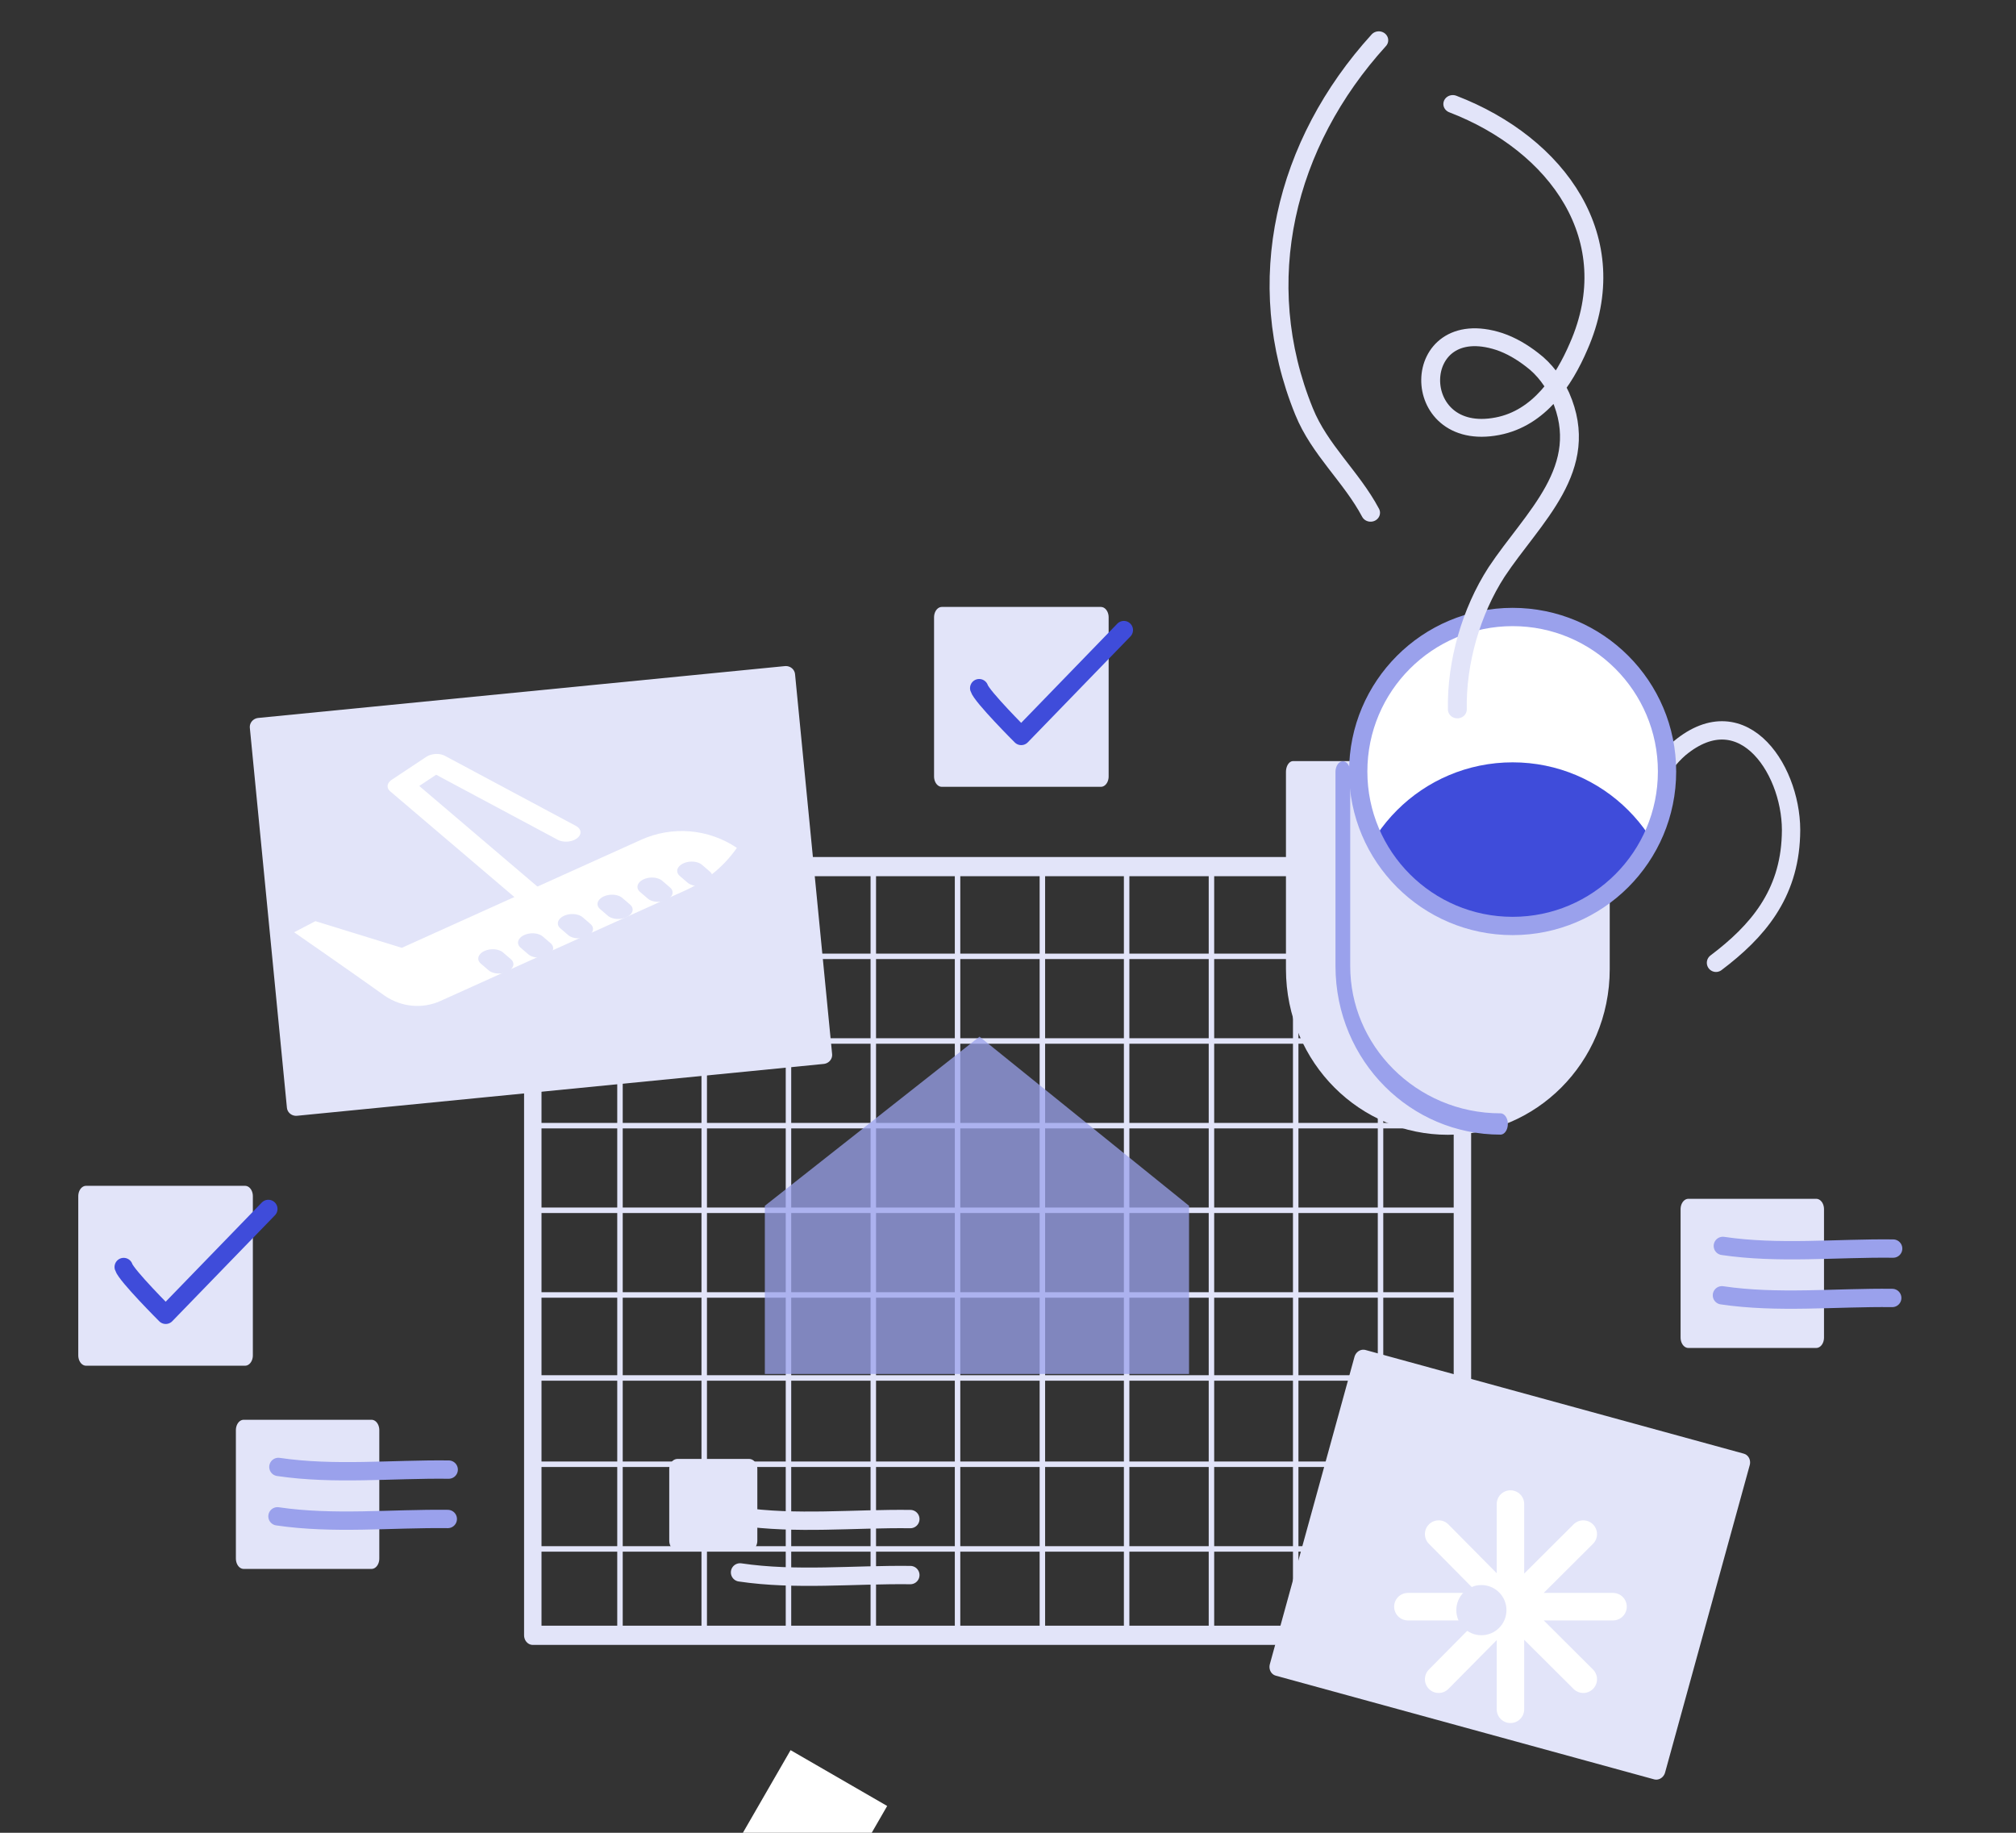 <svg data-svgs-path="theme_todoist/project_new.svg" viewBox="0 0 220 200" xmlns="http://www.w3.org/2000/svg" fill-rule="evenodd" clip-rule="evenodd" stroke-linecap="round" stroke-linejoin="round" stroke-miterlimit="1.5"><rect x="0" y="0" width="220" height="200" fill="#333333" stroke="none"/><g transform="translate(-2550 -240)"><g id="Project" transform="matrix(.733 0 0 .667 1230 306.667)"><path fill="none" d="M1800-100h300v300h-300z"></path><clipPath id="_clip1"><path d="M1800-100h300v300h-300z"></path></clipPath><g clip-path="url(#_clip1)"><path fill="#fff" d="M18109 1337h9v9h-9z" transform="matrix(1.598 1.015 -.923 1.758 -25785.614 -20544.7)"></path><g transform="matrix(.865 0 0 1.048 -11687.213 -775.609)"><path fill="none" d="M15684.8 780h160v120h-160z"></path><clipPath id="_clip2"><path d="M15684.8 780h160v120h-160z"></path></clipPath><g clip-path="url(#_clip2)"><path d="M552 1191l-101 101" fill="none" stroke="#e2e4f9" stroke-width="1.23" transform="matrix(.542 -.696 .542 .696 14740.5 333.948)"></path><path d="M552 1191l-101 101" fill="none" stroke="#e2e4f9" stroke-width="1.23" transform="matrix(.542 -.696 .542 .696 14755.1 333.948)"></path><path d="M552 1191l-101 101" fill="none" stroke="#e2e4f9" stroke-width="1.23" transform="matrix(.542 -.696 .542 .696 14769.6 333.948)"></path><path d="M552 1191l-101 101" fill="none" stroke="#e2e4f9" stroke-width="1.23" transform="matrix(.542 -.696 .542 .696 14784.1 333.948)"></path><path d="M552 1191l-101 101" fill="none" stroke="#e2e4f9" stroke-width="1.23" transform="matrix(.542 -.696 .542 .696 14798.7 333.948)"></path><path d="M552 1191l-101 101" fill="none" stroke="#e2e4f9" stroke-width="1.23" transform="matrix(.542 -.696 .542 .696 14813.2 333.948)"></path><path d="M552 1191l-101 101" fill="none" stroke="#e2e4f9" stroke-width="1.23" transform="matrix(.542 -.696 .542 .696 14827.8 333.948)"></path><path d="M552 1191l-101 101" fill="none" stroke="#e2e4f9" stroke-width="1.23" transform="matrix(.542 -.696 .542 .696 14842.3 333.948)"></path><path d="M552 1191l-101 101" fill="none" stroke="#e2e4f9" stroke-width="1.23" transform="matrix(.542 -.696 .542 .696 14856.9 333.948)"></path><path d="M552 1191l-101 101" fill="none" stroke="#e2e4f9" stroke-width="1.23" transform="matrix(.542 -.696 .542 .696 14871.4 333.948)"></path><path d="M552 1191l-101 101" fill="none" stroke="#e2e4f9" stroke-width="1.23" transform="matrix(.542 -.696 .542 .696 14886 333.948)"></path><g><path d="M552 1191l-101 101" fill="none" stroke="#e2e4f9" stroke-width="1.23" transform="scale(1.153 .696) rotate(45 7230.737 17078.721)"></path><path d="M552 1191l-101 101" fill="none" stroke="#e2e4f9" stroke-width="1.23" transform="scale(1.153 .696) rotate(45 7207.816 17088.215)"></path><path d="M552 1191l-101 101" fill="none" stroke="#e2e4f9" stroke-width="1.23" transform="scale(1.153 .696) rotate(45 7184.896 17097.71)"></path><path d="M552 1191l-101 101" fill="none" stroke="#e2e4f9" stroke-width="1.23" transform="scale(1.153 .696) rotate(45 7161.975 17107.203)"></path><path d="M552 1191l-101 101" fill="none" stroke="#e2e4f9" stroke-width="1.23" transform="scale(1.153 .696) rotate(45 7139.054 17116.697)"></path><path d="M552 1191l-101 101" fill="none" stroke="#e2e4f9" stroke-width="1.23" transform="scale(1.153 .696) rotate(45 7116.134 17126.191)"></path><path d="M552 1191l-101 101" fill="none" stroke="#e2e4f9" stroke-width="1.23" transform="matrix(.815 .492 -.815 .492 16365.8 2.273)"></path><path d="M552 1191l-101 101" fill="none" stroke="#e2e4f9" stroke-width="1.23" transform="scale(1.153 .696) rotate(45 7070.293 17145.18)"></path><path d="M552 1191l-101 101" fill="none" stroke="#e2e4f9" stroke-width="1.23" transform="scale(1.153 .696) rotate(45 7047.372 17154.673)"></path><path d="M552 1191l-101 101" fill="none" stroke="#e2e4f9" stroke-width="1.23" transform="scale(1.153 .696) rotate(45 7024.451 17164.167)"></path><path d="M552 1191l-101 101" fill="none" stroke="#e2e4f9" stroke-width="1.23" transform="scale(1.153 .696) rotate(45 7001.53 17173.661)"></path></g></g></g><path fill="none" stroke="#e2e4f9" stroke-width="3" d="M15684.8 780h160v120h-160z" transform="matrix(.865 0 0 1.048 -11687.213 -775.609)"></path><path fill="#e2e4f9" stroke="#e2e4f9" stroke-width="5.65" d="M15684.8 780h160v120h-160z" transform="matrix(.49 -.053 .046 .518 -5882.034 446.225)"></path><path d="M15821.8 748c-3.4 0-6.5-1.779-8.3-4.682-3.6-6.189-9.7-16.318-9.7-16.318l4.1-.234 11.6 10.234h44.9c5.9 0 11.3 3.023 14.4 8-3.3 1.964-7.1 3-11 3h-46z" fill="#fff" transform="scale(.87 .957) rotate(-24.278 7399.755 32199.373)"></path><path d="M15779 760.964l-1.8 32.631 5.6 1.144 5.6-20.173" fill="none" stroke="#fff" stroke-width="3.25" transform="matrix(1.056 -.524 -.674 -.714 -14265.284 8862.47)"></path><path d="M15761.1 770.276l-.1 2.006" fill="none" stroke="#e2e4f9" stroke-width="4.08" transform="matrix(.841 -.417 -.537 -.568 -10948.475 7058.855)"></path><path d="M15761.1 770.276l-.1 2.006" fill="none" stroke="#e2e4f9" stroke-width="4.08" transform="matrix(.841 -.417 -.537 -.568 -10954.38 7062.02)"></path><path d="M15761.1 770.276l-.1 2.006" fill="none" stroke="#e2e4f9" stroke-width="4.08" transform="matrix(.841 -.417 -.537 -.568 -10942.53 7056.05)"></path><path d="M15761.1 770.276l-.1 2.006" fill="none" stroke="#e2e4f9" stroke-width="4.08" transform="matrix(.841 -.417 -.537 -.568 -10936.611 7053.44)"></path><path d="M15761.1 770.276l-.1 2.006" fill="none" stroke="#e2e4f9" stroke-width="4.08" transform="matrix(.841 -.417 -.537 -.568 -10966.23 7067.78)"></path><path d="M15761.1 770.276l-.1 2.006" fill="none" stroke="#e2e4f9" stroke-width="4.08" transform="matrix(.841 -.417 -.537 -.568 -10960.311 7065.17)"></path><path fill="#e2e4f9" stroke="#e2e4f9" stroke-width="2.52" d="M15787.8 921h11v9h-11z" transform="matrix(.97 0 0 1.304 -13412.49 -1060.603)"></path><path d="M15839.2 825.041c.7-1.138 1.5-2.228 2.5-3.096 6.4-5.324 11.3 2.485 11 8.634-.2 5.801-3.3 9.438-7.4 12.529" fill="none" stroke="#e2e4f9" stroke-width="1.81" transform="matrix(1.508 0 0 1.658 -21838.422 -1340.308)"></path><path d="M15844.8 780h-160v67.21c0 29.155 35.9 52.79 80 52.79 0 0 0 0 0 0 44.2 0 80-23.635 80-52.79V780z" fill="#e2e4f9" stroke="#e2e4f9" stroke-width="7.37" transform="matrix(.288 0 0 .48 -2523.893 -348.064)"></path><path d="M15767.1 900s0 0 0 0c42.9 0 77.7-24.096 77.7-53.821V780" fill="none" stroke="#9aa1ec" stroke-width="7.26" transform="matrix(-.302 0 0 .48 6785.868 -348.064)"></path><g transform="matrix(1.839 0 0 2.022 -27080.39 -1626.718)"><circle cx="15827.3" cy="817.5" r="12.5" fill="#fff"></circle><clipPath id="_clip3"><circle cx="15827.3" cy="817.5" r="12.5"></circle></clipPath><g clip-path="url(#_clip3)"><circle cx="15827.3" cy="817.5" r="12.5" fill="#3f4cda" stroke="#3f4cda" stroke-width="1.48" transform="translate(0 12.5)"></circle></g><circle cx="15827.3" cy="817.5" r="12.5" fill="none" stroke="#9aa1ec" stroke-width="1.48"></circle></g><path d="M15832.4 728.72c11.5 4.673 19 15.651 13.8 28.118-1.6 3.94-4.3 8.309-8.9 9.243-9.9 2.029-9.7-13.216.2-9.824 1.3.46 2.5 1.217 3.6 2.117 1.4 1.111 2.4 2.597 3.1 4.198 3.5 8.404-3 14.033-7 20.416-2.8 4.582-4.4 10.496-4.3 15.928" fill="none" stroke="#e2e4f9" stroke-width="2.07" transform="matrix(1.357 0 0 1.411 -19467.461 -1111.158)"></path><path d="M15807.6 726.151c-10.3 11.972-14 27.991-8.2 43.039 1.7 4.446 5.2 7.571 7.3 11.748" fill="none" stroke="#e2e4f9" stroke-width="2.07" transform="matrix(1.357 0 0 1.411 -19444.825 -1117.963)"></path><path d="M15739.5 990.429c7 1.038 14.3.248 21.4.334" fill="none" stroke="#e2e4f9" stroke-width="2.3" transform="matrix(1.185 0 0 1.304 -16740.317 -1143.38)"></path><path d="M15739.5 990.429c7 1.038 14.3.248 21.4.334" fill="none" stroke="#e2e4f9" stroke-width="2.3" transform="matrix(1.185 0 0 1.304 -16740.317 -1134.217)"></path><path fill="#e2e4f9" stroke="#e2e4f9" stroke-width="19.43" d="M15684.8 780h160v120h-160z" transform="matrix(.119 0 0 .175 -29.399 -2.47)"></path><path d="M15739.5 990.429c7 1.038 14.3.248 21.4.334" fill="none" stroke="#9aa1ec" stroke-width="2.3" transform="matrix(1.185 0 0 1.304 -16809.045 -1151.473)"></path><path d="M15739.5 990.429c7 1.038 14.3.248 21.4.334" fill="none" stroke="#9aa1ec" stroke-width="2.3" transform="matrix(1.185 0 0 1.304 -16809.181 -1143.394)"></path><path fill="#e2e4f9" stroke="#e2e4f9" stroke-width="19.43" d="M15684.8 780h160v120h-160z" transform="matrix(.119 0 0 .175 185.684 -38.62)"></path><path d="M15739.5 990.429c7 1.038 14.3.248 21.4.334" fill="none" stroke="#9aa1ec" stroke-width="2.3" transform="matrix(1.185 0 0 1.304 -16593.999 -1187.633)"></path><path d="M15739.5 990.429c7 1.038 14.3.248 21.4.334" fill="none" stroke="#9aa1ec" stroke-width="2.3" transform="matrix(1.185 0 0 1.304 -16594.135 -1179.554)"></path><path fill="#e2e4f9" stroke="#e2e4f9" stroke-width="7.17" d="M15684.8 780h160v120h-160z" transform="matrix(.352 .106 -.105 .419 -3435.418 -1866.994)"></path><path d="M15831.8 988v10l7.1-7.071-7.1 7.071h10-10l7.1 7.07-7.1-7.07v10-10l-7 7.07 7-7.07h-10 10l-7-7.071 7 7.071v-10z" fill="#fff" stroke="#fff" stroke-width="2.68" transform="matrix(1.527 0 0 1.679 -22149.468 -1512.736)"></path><circle cx="15825.8" cy="996" r="3" fill="#e2e4f9" stroke="#e2e4f9" stroke-width="3.45" transform="matrix(.79 0 0 .869 -10481.019 -702.049)"></circle><path fill="#e2e4f9" stroke="#e2e4f9" stroke-width="15.62" d="M15684.8 780h160v120h-160z" transform="matrix(.148 0 0 .217 -507.723 -73.51)"></path><path d="M18067.6 1376.14c.2.67 3.4 3.86 3.4 3.86l8.3-8.55" fill="none" stroke="#3f4cda" stroke-width="1.48" stroke-linejoin="miter" transform="matrix(1.841 0 0 2.026 -31443.22 -2680.722)"></path><path fill="#e2e4f9" stroke="#e2e4f9" stroke-width="15.62" d="M15684.8 780h160v120h-160z" transform="matrix(.148 0 0 .217 -380.316 -168.218)"></path><g><path d="M18067.6 1376.14c.2.67 3.4 3.86 3.4 3.86l8.3-8.55" fill="none" stroke="#3f4cda" stroke-width="1.48" stroke-linejoin="miter" transform="matrix(1.841 0 0 2.026 -31315.856 -2775.425)"></path></g><g><path d="M15800.4 868.603l-36.7-30.682-37.6 30.682v30.508h74.3v-30.508z" fill="#9aa1ec" fill-opacity=".75" transform="matrix(.85 0 0 .902 -11452.5 -686.157)"></path></g></g></g></g></svg>
